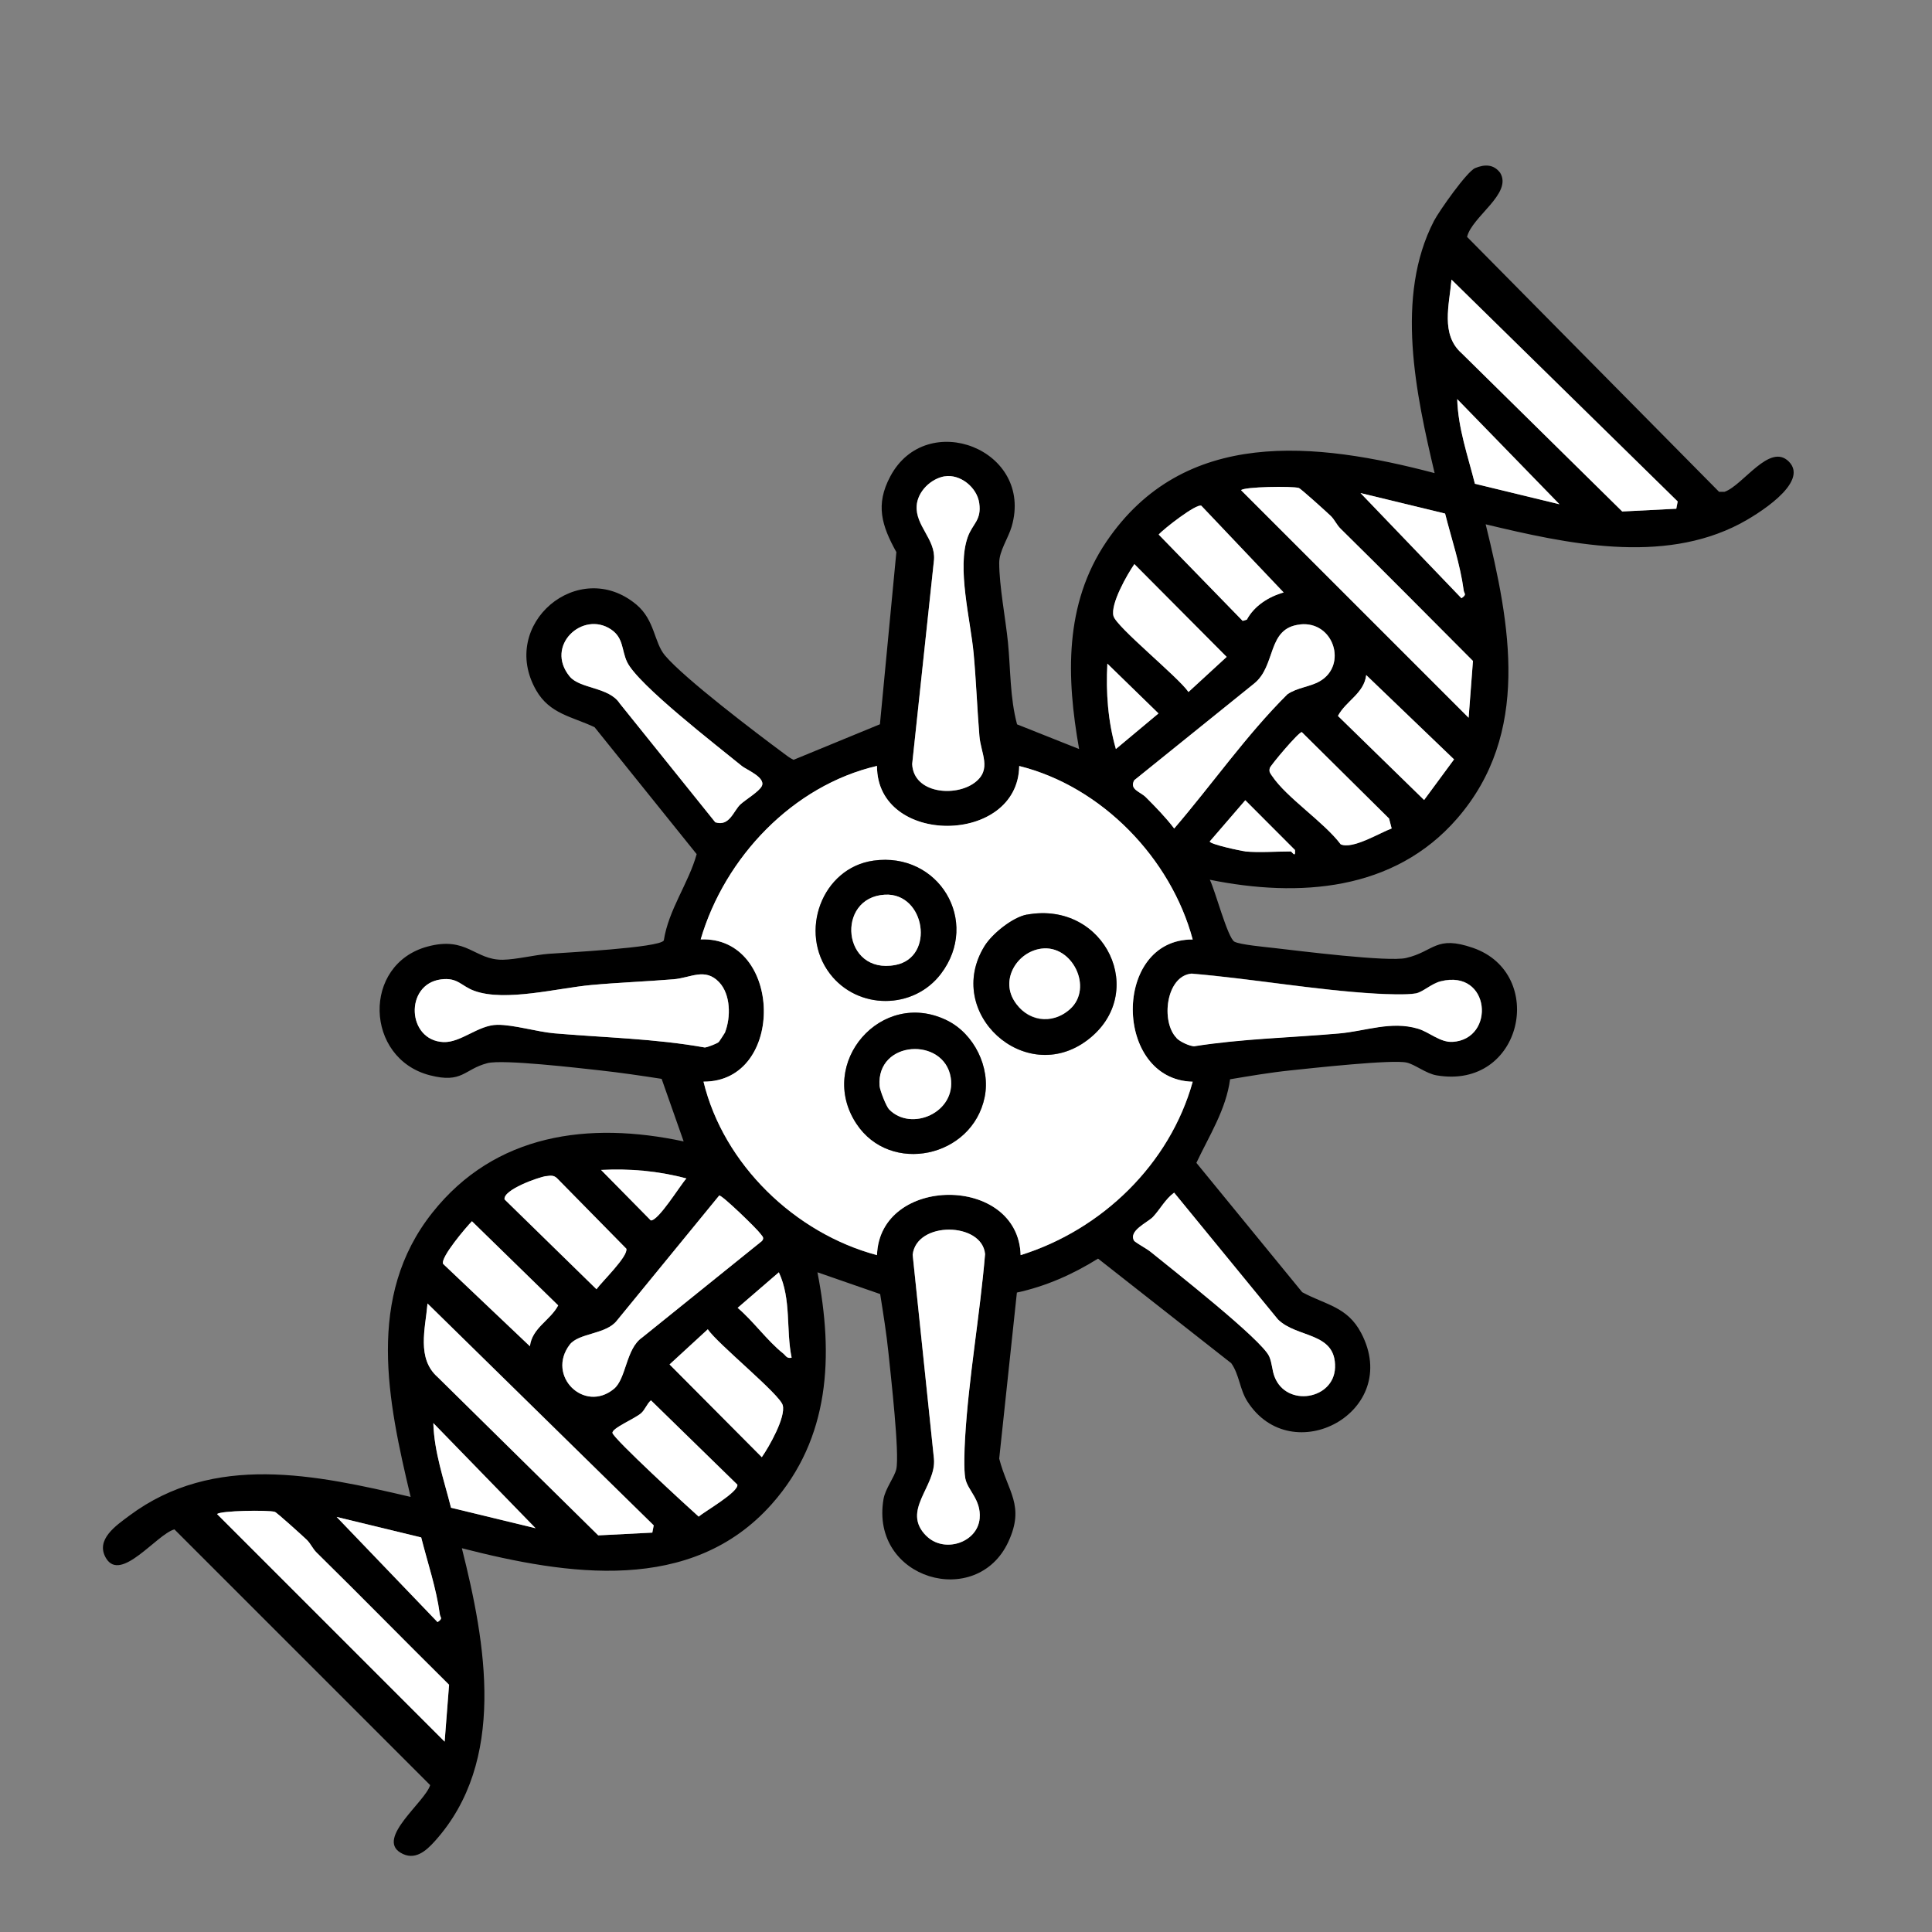 <?xml version="1.0" encoding="UTF-8"?><svg id="Layer_1" xmlns="http://www.w3.org/2000/svg" viewBox="0 0 231.62 231.62"><rect x="0" y="0" width="231.62" height="231.62" fill="#808080" stroke="none"/><defs><style>.cls-1{fill:#fff;}</style></defs><g id="ccPR72.tif"><path d="M178.11,62.85c2.96,12.04,5.44,25.07-3.42,35.28-7.56,8.71-18.95,9.5-29.65,7.34.64,1.26,2.14,7,2.96,7.43.69.36,3.68.63,4.71.75,2.98.34,13.71,1.7,15.86,1.2,3.37-.78,3.54-2.77,8.03-1.21,8.88,3.09,5.95,17.04-4.37,15.28-1.26-.21-2.6-1.31-3.58-1.53-1.74-.4-11.38.67-13.89.93s-4.88.67-7.29,1.07c-.49,3.65-2.51,6.77-4.04,10.02l12.69,15.51c2.86,1.54,5.4,1.73,7.06,4.88,4.98,9.47-8.33,16.56-13.65,8.19-.91-1.43-.95-3.19-1.92-4.56l-15.97-12.54c-2.99,1.87-6.27,3.33-9.73,4.07l-2.12,19.91c1.03,3.99,3.1,5.61,1.11,9.94-3.76,8.21-16.62,4.54-14.98-5.09.22-1.27,1.3-2.6,1.53-3.58.42-1.82-.67-11.32-.93-13.89-.24-2.37-.63-4.76-1-7.11l-7.52-2.61c1.94,9.97,1.54,19.88-5.47,27.78-9.64,10.87-24.53,8.54-37.16,5.3,2.87,11.39,5.41,25.52-3.24,35.12-1.07,1.19-2.43,2.4-4.12,1.38-2.91-1.76,2.97-6.1,3.56-8.1l-30.66-30.66c-2.11.58-6.41,6.41-8.19,3.47-1.35-2.24,1.23-3.95,2.78-5.11,10.14-7.56,22.36-4.92,33.73-2.25-2.75-11.53-5.38-24,2.59-34.06,7.53-9.51,18.75-10.99,30.14-8.56l-2.64-7.5c-2.45-.38-4.95-.75-7.42-1.02s-11.63-1.35-13.48-.86c-2.82.74-2.96,2.46-6.89,1.45-7.8-2.02-8.16-13.3-.28-15.43,4.74-1.28,5.65,1.64,9.05,1.58,1.62-.03,3.79-.58,5.46-.71,1.82-.14,13.3-.72,13.82-1.6.57-3.71,2.98-6.87,3.94-10.35l-12.24-15.22c-2.71-1.28-5.37-1.58-7-4.42-4.55-7.94,5.1-16.04,12-10.29,2.24,1.87,2.12,4.55,3.44,6.11,2.34,2.77,10.93,9.29,14.2,11.71.39.29.77.6,1.22.8l10.35-4.26,1.97-20.64c-1.76-3.18-2.54-5.68-.73-9.07,4.35-8.2,17.26-3.23,14.55,6.02-.4,1.37-1.49,2.91-1.49,4.33,0,2.78.76,6.66,1.05,9.55.32,3.25.23,6.61,1.09,9.82l7.44,2.96c-1.53-8.61-1.8-17.37,3.27-24.86,9.32-13.76,25.11-11.97,39.35-8.22-2.23-9.45-4.79-21.15-.07-30.25.6-1.15,3.94-5.91,4.93-6.32,1.15-.47,2.22-.47,3,.57,1.5,2.49-3.38,5.23-3.97,7.68l30.21,30.56h.66c2.23-.78,5.41-5.93,7.71-3.62,2.53,2.54-3.99,6.47-5.88,7.46-9.34,4.88-20.73,2.39-30.46.06ZM174.02,33.53c-.26,3.01-1.33,6.58,1.23,8.83l19.24,18.96,6.48-.33.17-.87-27.11-26.59ZM186.97,60.46l-12.27-12.62c.1,3.49,1.28,6.81,2.12,10.15l10.15,2.46ZM113.24,57.11c-1.63.28-3.23,1.8-3.35,3.53-.17,2.39,2.26,4.02,2.08,6.46l-2.62,24.51c.17,3.54,5.18,3.97,7.5,2.22,2.1-1.58.73-3.49.56-5.58-.27-3.29-.39-6.6-.69-9.88-.37-4.02-2.04-10.31-.7-14,.58-1.61,1.66-1.99,1.37-4.04-.26-1.89-2.29-3.53-4.16-3.21ZM176.06,86.04l.52-6.8c-5.28-5.29-10.53-10.62-15.87-15.86-.48-.47-.72-1.1-1.19-1.54s-3.58-3.27-3.82-3.34c-.79-.23-6.59-.15-6.92.27l27.27,27.27ZM173.25,61.57l-10.15-2.46,12.1,12.61c.7-.47.33-.51.27-.94-.42-3.13-1.46-6.16-2.23-9.21ZM153.9,71.03l-9.88-10.41c-.6-.27-4.5,2.76-5.11,3.46l10.07,10.35.5-.15c.89-1.66,2.63-2.76,4.42-3.26ZM136,67.63c-.87,1.26-2.89,4.79-2.51,6.23.35,1.31,7.82,7.36,8.99,9.11l4.58-4.21-11.06-11.12ZM85.76,98.59c1.7.54,2.18-1.37,3.01-2.15.61-.57,2.27-1.55,2.57-2.21.46-1.03-1.85-1.94-2.4-2.39-2.94-2.4-12.5-9.77-13.77-12.49-.67-1.42-.39-2.86-1.91-3.88-3.39-2.3-7.99,1.94-4.96,5.64,1.23,1.49,4.7,1.25,5.99,3.22l11.47,14.27ZM155.87,74.86c-4.03.42-2.82,4.94-5.54,7.1l-14.35,11.57c-.62,1.13.73,1.38,1.39,2.04,1.2,1.21,2.37,2.4,3.4,3.75,4.56-5.31,8.63-11.16,13.57-16.09,1.18-.82,2.69-.88,3.89-1.57,3.34-1.92,1.68-7.24-2.36-6.81ZM133.78,89.79l5.1-4.26-6.13-5.97c-.17,3.52.06,6.84,1.02,10.23ZM163.79,80.93c-.26,2.21-2.44,3.1-3.39,4.9l10.33,10.08,3.59-4.87-10.53-10.11ZM166.84,99.32l-.31-1.19-10.46-10.36c-.35-.06-3.75,3.97-3.84,4.31-.13.47.06.63.29.97,1.74,2.6,6.2,5.5,8.21,8.17,1.41.65,4.67-1.36,6.11-1.9ZM105.14,91.83c-10.06,2.34-18.24,10.93-21.14,20.8,9.85-.4,10.23,17.1.34,17.05,2.4,9.92,10.97,18.18,20.8,20.8.31-9.61,16.94-9.68,17.22,0,9.75-3.05,17.88-10.89,20.63-20.79-9.51-.22-9.65-17.12,0-17.05-2.62-9.75-10.91-18.34-20.8-20.8-.14,9.51-17.08,9.63-17.05,0ZM149.29,102.07c1.67.16,3.73,0,5.46,0,.14,0,.6.88.51-.17l-5.96-5.97-4.26,4.94c0,.34,3.77,1.15,4.26,1.19ZM86.93,123.76c.7-1.82.68-4.54-.71-6.01-1.69-1.78-3.41-.51-5.46-.35-3.29.27-6.6.39-9.88.69-4.02.37-10.31,2.04-14,.7-1.61-.58-1.98-1.65-4.04-1.37-4.34.6-4.05,7.31.32,7.51,2.11.09,4.18-2.04,6.47-2.07,1.96-.02,4.76.84,6.82,1.02,6.02.52,12.08.63,18.05,1.7.32-.02,1.43-.46,1.67-.65.05-.04.74-1.1.77-1.17ZM141.06,124.45c.41.42,1.49.93,2.09.97,5.75-.92,11.61-1.03,17.4-1.54,3.18-.28,6.22-1.52,9.44-.57,1.34.4,2.68,1.68,4.16,1.58,5.19-.33,4.54-8.76-1.43-7.26-1.11.28-2.14,1.3-2.98,1.45-1.06.2-3.58.1-4.77.03-7.23-.41-14.86-1.79-22.12-2.4-3.06.27-3.72,5.76-1.79,7.72ZM82.29,141.28c-3.34-.9-6.77-1.2-10.23-1.02l5.96,6.05c.91.07,3.48-4.16,4.27-5.03ZM65.5,141c-.96.13-5.22,1.65-5.01,2.8l11.02,10.77c.67-.93,3.82-3.95,3.58-4.86l-8.3-8.44c-.4-.4-.79-.33-1.29-.26ZM140.77,142.99c-1.07.78-1.69,2-2.54,2.91-.62.66-3.02,1.67-2.24,2.89.65.5,1.41.84,2.05,1.37,2.49,2.03,13.27,10.48,14.13,12.47.36.83.33,1.64.64,2.43,1.43,3.7,7.13,2.74,7.25-1.11.13-4.29-4.56-3.49-6.85-5.77l-12.43-15.18ZM86.22,143.32l-12.28,15.01c-1.28,1.66-4.57,1.46-5.65,2.88-2.82,3.73,1.75,8.23,5.3,5.3,1.49-1.23,1.43-4.82,3.39-6.16l14.36-11.57c.33-.4.03-.57-.18-.87-.39-.56-4.62-4.67-4.95-4.59ZM63.53,161.4c.26-2.21,2.44-3.1,3.39-4.9l-10.34-10.09c-.69.7-3.8,4.35-3.46,5.11l10.41,9.88ZM111.05,184.13c2.13,2.13,6.14.82,6.39-2.1.2-2.26-1.45-3.35-1.72-4.79-.2-1.06-.1-3.58-.03-4.77.41-7.23,1.79-14.86,2.4-22.12-.35-3.86-8.22-3.98-8.68.08l2.55,24.45c.31,3.33-3.97,6.19-.92,9.25ZM94.91,162.76c-.69-3.34-.01-6.98-1.53-10.22l-4.94,4.26c1.87,1.58,3.56,3.97,5.45,5.46.34.27.44.66,1.03.51ZM51.26,156.28c-.26,3.01-1.33,6.58,1.23,8.83l19.24,18.96,6.48-.33.17-.87-27.11-26.59ZM84.85,159.36l-4.58,4.21,11.06,11.12c.87-1.26,2.89-4.79,2.51-6.23-.35-1.31-7.82-7.36-8.99-9.11ZM78.04,167.88c-.5.43-.69,1.11-1.19,1.55-.74.65-3.55,1.81-3.42,2.37.16.7,9.02,8.86,10.33,10.02.77-.65,4.8-2.95,4.64-3.83l-10.36-10.11ZM64.22,183.22l-12.27-12.62c.1,3.49,1.28,6.81,2.12,10.15l10.15,2.46ZM53.3,208.79l.53-6.81c-5.31-5.26-10.54-10.61-15.88-15.85-.48-.47-.72-1.1-1.19-1.54s-3.58-3.27-3.82-3.34c-.79-.23-6.59-.15-6.92.27l27.27,27.27ZM50.5,184.32l-10.15-2.46,12.1,12.61c.7-.47.33-.51.27-.94-.42-3.13-1.46-6.16-2.23-9.21Z"/><path class="cls-1" d="M105.14,91.83c-.02,9.63,16.91,9.51,17.05,0,9.89,2.46,18.18,11.05,20.8,20.8-9.65-.07-9.51,16.83,0,17.05-2.76,9.9-10.89,17.75-20.63,20.79-.28-9.67-16.9-9.6-17.22,0-9.83-2.62-18.4-10.88-20.8-20.8,9.89.04,9.51-17.46-.34-17.05,2.89-9.86,11.08-18.46,21.14-20.8ZM104.71,103.18c-6.19.87-9.01,8.59-5.21,13.56,3.33,4.35,10.02,4.35,13.31,0,4.76-6.28-.28-14.66-8.1-13.56ZM123.12,109.65c-1.72.31-4.18,2.3-5.09,3.78-4.92,7.98,4.84,16.9,12.31,11.29,7.44-5.59,2.17-16.77-7.22-15.06ZM113.53,122.33c-7.87-3.87-15.64,5.14-10.86,12.39,4.06,6.16,13.9,4.07,15.38-3.2.72-3.55-1.26-7.59-4.52-9.19Z"/><path class="cls-1" d="M86.93,123.76c-.03.07-.71,1.12-.77,1.17-.24.2-1.35.63-1.67.65-5.97-1.07-12.03-1.18-18.05-1.7-2.06-.18-4.87-1.04-6.82-1.02-2.29.02-4.36,2.16-6.47,2.07-4.37-.2-4.66-6.91-.32-7.51,2.06-.28,2.43.79,4.04,1.37,3.69,1.34,9.98-.33,14-.7,3.28-.3,6.6-.42,9.88-.69,2.05-.17,3.77-1.43,5.46.35,1.39,1.47,1.42,4.19.71,6.01Z"/><path class="cls-1" d="M141.06,124.45c-1.93-1.96-1.26-7.45,1.79-7.72,7.26.61,14.88,1.98,22.12,2.4,1.19.07,3.71.17,4.77-.03.84-.16,1.86-1.17,2.98-1.45,5.97-1.51,6.62,6.93,1.43,7.26-1.49.09-2.82-1.19-4.16-1.58-3.22-.96-6.26.29-9.44.57-5.79.51-11.64.63-17.4,1.54-.6-.04-1.68-.55-2.09-.97Z"/><path class="cls-1" d="M111.05,184.13c-3.05-3.05,1.23-5.91.92-9.25l-2.55-24.45c.45-4.07,8.33-3.94,8.68-.08-.61,7.26-1.98,14.88-2.4,22.12-.07,1.19-.17,3.71.03,4.77.27,1.44,1.91,2.53,1.72,4.79-.25,2.92-4.26,4.23-6.39,2.1Z"/><path class="cls-1" d="M113.24,57.11c1.87-.32,3.9,1.32,4.16,3.21.29,2.06-.79,2.44-1.37,4.04-1.34,3.69.33,9.98.7,14,.3,3.28.42,6.6.69,9.88.17,2.1,1.54,4-.56,5.58-2.32,1.75-7.33,1.32-7.5-2.22l2.62-24.51c.18-2.44-2.24-4.07-2.08-6.46.12-1.73,1.71-3.25,3.35-3.53Z"/><path class="cls-1" d="M176.06,86.04l-27.27-27.27c.33-.42,6.13-.51,6.92-.27.24.07,3.35,2.89,3.82,3.34s.71,1.07,1.19,1.54c5.33,5.24,10.59,10.57,15.87,15.86l-.52,6.8Z"/><path class="cls-1" d="M51.26,156.28l27.11,26.59-.17.87-6.48.33-19.24-18.96c-2.56-2.25-1.49-5.82-1.23-8.83Z"/><path class="cls-1" d="M174.02,33.53l27.11,26.59-.17.87-6.48.33-19.24-18.96c-2.56-2.25-1.49-5.82-1.23-8.83Z"/><path class="cls-1" d="M53.3,208.79l-27.27-27.27c.33-.42,6.13-.51,6.92-.27.24.07,3.35,2.89,3.82,3.34s.71,1.07,1.19,1.54c5.33,5.24,10.56,10.59,15.88,15.85l-.53,6.81Z"/><path class="cls-1" d="M155.87,74.86c4.03-.42,5.69,4.89,2.36,6.81-1.19.69-2.71.75-3.89,1.57-4.95,4.92-9.01,10.78-13.57,16.09-1.03-1.35-2.2-2.55-3.4-3.75-.65-.66-2.01-.92-1.39-2.04l14.35-11.57c2.72-2.16,1.51-6.68,5.54-7.1Z"/><path class="cls-1" d="M140.77,142.99l12.43,15.18c2.29,2.28,6.98,1.48,6.85,5.77-.12,3.85-5.82,4.81-7.25,1.11-.31-.79-.28-1.6-.64-2.43-.86-1.99-11.64-10.44-14.13-12.47-.64-.52-1.4-.86-2.05-1.37-.78-1.22,1.62-2.23,2.24-2.89.86-.91,1.47-2.13,2.54-2.91Z"/><path class="cls-1" d="M85.76,98.59l-11.47-14.27c-1.28-1.97-4.76-1.73-5.99-3.22-3.03-3.69,1.56-7.93,4.96-5.64,1.52,1.03,1.25,2.47,1.91,3.88,1.27,2.72,10.83,10.08,13.77,12.49.55.45,2.86,1.36,2.4,2.39-.3.66-1.96,1.65-2.57,2.21-.84.78-1.31,2.69-3.01,2.15Z"/><path class="cls-1" d="M86.22,143.32c.33-.08,4.57,4.03,4.95,4.59.21.3.51.47.18.87l-14.36,11.57c-1.96,1.34-1.89,4.93-3.39,6.16-3.56,2.93-8.13-1.57-5.3-5.3,1.08-1.42,4.36-1.22,5.65-2.88l12.28-15.01Z"/><path class="cls-1" d="M136,67.63l11.06,11.12-4.58,4.21c-1.17-1.75-8.64-7.79-8.99-9.11-.38-1.44,1.63-4.97,2.51-6.23Z"/><path class="cls-1" d="M166.84,99.32c-1.44.53-4.7,2.54-6.11,1.9-2.01-2.67-6.47-5.58-8.21-8.17-.23-.34-.41-.5-.29-.97.09-.33,3.49-4.37,3.84-4.31l10.46,10.36.31,1.19Z"/><path class="cls-1" d="M84.85,159.36c1.17,1.75,8.64,7.79,8.99,9.11.38,1.44-1.63,4.97-2.51,6.23l-11.06-11.12,4.58-4.21Z"/><path class="cls-1" d="M65.5,141c.5-.07.89-.13,1.29.26l8.3,8.44c.24.91-2.91,3.93-3.58,4.86l-11.02-10.77c-.21-1.15,4.06-2.67,5.01-2.8Z"/><path class="cls-1" d="M163.79,80.93l10.53,10.11-3.59,4.87-10.33-10.08c.95-1.8,3.13-2.69,3.39-4.9Z"/><path class="cls-1" d="M63.53,161.4l-10.41-9.88c-.34-.76,2.77-4.41,3.46-5.11l10.34,10.09c-.95,1.8-3.13,2.69-3.39,4.9Z"/><path class="cls-1" d="M78.04,167.88l10.36,10.11c.16.88-3.87,3.18-4.64,3.83-1.31-1.16-10.18-9.32-10.33-10.02-.13-.56,2.68-1.72,3.42-2.37.5-.44.69-1.12,1.19-1.55Z"/><path class="cls-1" d="M153.9,71.03c-1.79.5-3.53,1.6-4.42,3.26l-.5.15-10.07-10.35c.61-.7,4.51-3.73,5.11-3.46l9.88,10.41Z"/><path class="cls-1" d="M64.22,183.22l-10.15-2.46c-.84-3.34-2.02-6.66-2.12-10.15l12.27,12.62Z"/><path class="cls-1" d="M50.5,184.32c.77,3.05,1.81,6.07,2.23,9.21.06.43.42.47-.27.94l-12.1-12.61,10.15,2.46Z"/><path class="cls-1" d="M186.97,60.46l-10.15-2.46c-.84-3.34-2.02-6.66-2.12-10.15l12.27,12.62Z"/><path class="cls-1" d="M173.25,61.57c.77,3.05,1.81,6.07,2.23,9.21.06.43.42.47-.27.94l-12.1-12.61,10.15,2.46Z"/><path class="cls-1" d="M149.29,102.07c-.49-.05-4.26-.85-4.26-1.19l4.26-4.94,5.96,5.97c.09,1.04-.37.17-.51.17-1.73,0-3.78.16-5.46,0Z"/><path class="cls-1" d="M82.29,141.28c-.78.86-3.35,5.1-4.27,5.03l-5.96-6.05c3.46-.18,6.89.12,10.23,1.02Z"/><path class="cls-1" d="M94.91,162.76c-.59.15-.68-.23-1.03-.51-1.88-1.49-3.58-3.88-5.45-5.46l4.94-4.26c1.52,3.25.84,6.88,1.53,10.22Z"/><path class="cls-1" d="M133.78,89.79c-.96-3.39-1.2-6.71-1.02-10.23l6.13,5.97-5.1,4.26Z"/><path d="M123.12,109.65c9.39-1.71,14.66,9.48,7.22,15.06-7.47,5.61-17.23-3.31-12.31-11.29.91-1.48,3.37-3.46,5.09-3.78ZM124.83,113.73c-2.84.39-4.84,3.58-3.28,6.19s4.56,3.01,6.74,1.05c2.81-2.54.26-7.75-3.46-7.24Z"/><path d="M104.71,103.18c7.82-1.11,12.87,7.27,8.1,13.56-3.3,4.35-9.99,4.35-13.31,0-3.8-4.97-.98-12.68,5.21-13.56ZM106.08,107.26c-5.93.33-5.13,9.64,1.26,8.43,4.81-.91,3.58-8.69-1.26-8.43Z"/><path d="M113.53,122.33c3.25,1.6,5.24,5.63,4.52,9.19-1.48,7.27-11.32,9.36-15.38,3.2-4.78-7.25,3-16.26,10.86-12.39ZM106.59,133c2.66,2.73,8.06.37,7.39-3.81-.79-4.92-8.94-4.5-8.53,1,.04.56.8,2.46,1.14,2.81Z"/><path class="cls-1" d="M124.83,113.73c3.72-.51,6.27,4.7,3.46,7.24-2.18,1.97-5.25,1.44-6.74-1.05-1.57-2.61.44-5.8,3.28-6.19Z"/><path class="cls-1" d="M106.08,107.26c4.84-.27,6.07,7.52,1.26,8.43-6.39,1.21-7.19-8.1-1.26-8.43Z"/><path class="cls-1" d="M106.59,133c-.34-.35-1.09-2.25-1.14-2.81-.41-5.5,7.74-5.92,8.53-1,.67,4.18-4.74,6.54-7.39,3.81Z"/></g></svg>